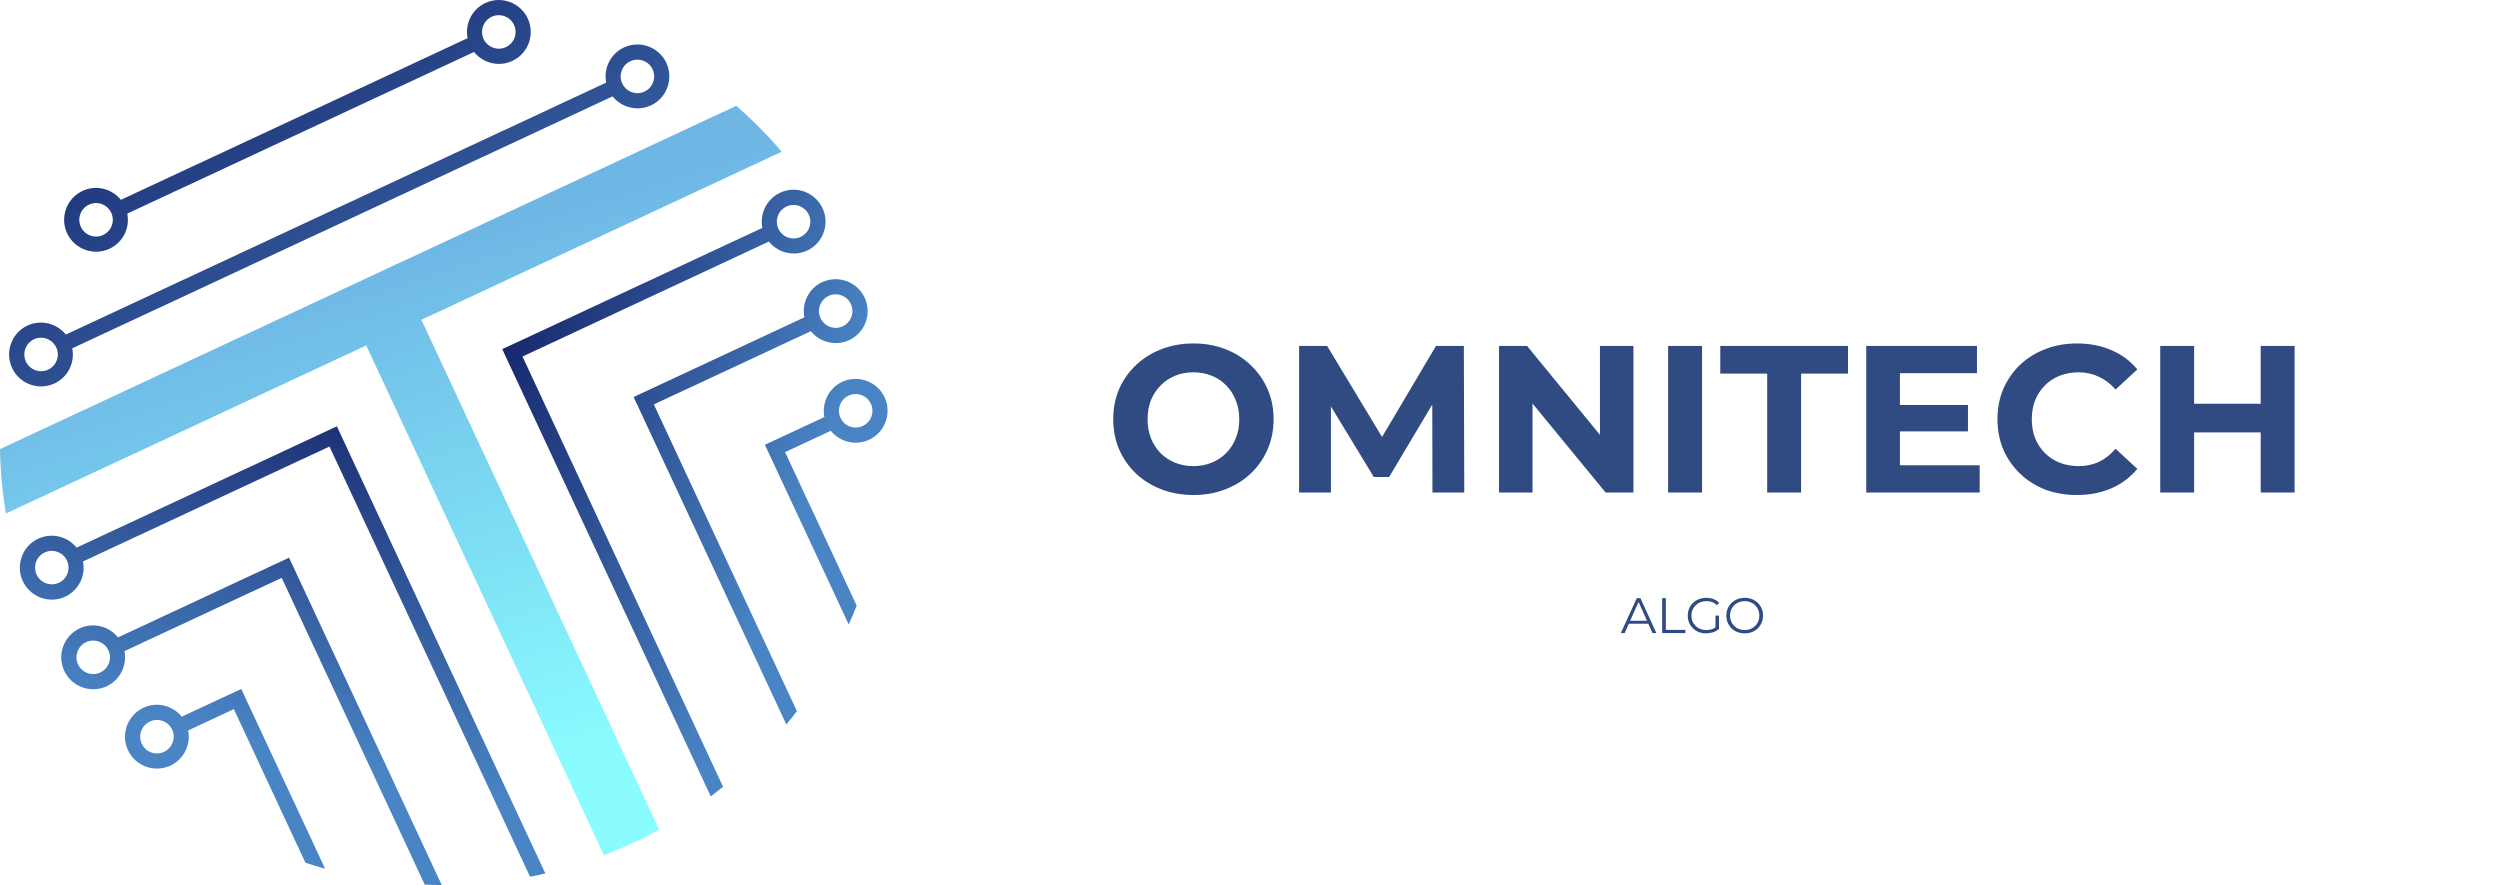 <svg width="161" height="57" viewBox="0 0 161 57" fill="none" xmlns="http://www.w3.org/2000/svg">
<g clip-path="url(#clip0_260_2738)">
<path d="M76.87 31.879C76.124 31.879 75.432 31.758 74.794 31.515C74.165 31.272 73.617 30.931 73.149 30.49C72.691 30.05 72.331 29.533 72.07 28.94C71.819 28.346 71.693 27.699 71.693 26.998C71.693 26.297 71.819 25.65 72.07 25.057C72.331 24.464 72.695 23.947 73.163 23.506C73.63 23.066 74.178 22.724 74.807 22.482C75.437 22.239 76.12 22.118 76.857 22.118C77.603 22.118 78.286 22.239 78.906 22.482C79.535 22.724 80.079 23.066 80.537 23.506C81.005 23.947 81.369 24.464 81.629 25.057C81.89 25.641 82.02 26.288 82.02 26.998C82.02 27.699 81.89 28.351 81.629 28.953C81.369 29.546 81.005 30.063 80.537 30.504C80.079 30.935 79.535 31.272 78.906 31.515C78.286 31.758 77.607 31.879 76.87 31.879ZM76.857 30.018C77.279 30.018 77.666 29.946 78.016 29.802C78.376 29.659 78.69 29.452 78.96 29.182C79.23 28.913 79.436 28.594 79.58 28.225C79.733 27.857 79.809 27.448 79.809 26.998C79.809 26.549 79.733 26.14 79.58 25.771C79.436 25.403 79.23 25.084 78.96 24.814C78.699 24.544 78.389 24.338 78.03 24.194C77.67 24.05 77.279 23.978 76.857 23.978C76.434 23.978 76.043 24.05 75.684 24.194C75.333 24.338 75.023 24.544 74.754 24.814C74.484 25.084 74.273 25.403 74.12 25.771C73.976 26.14 73.904 26.549 73.904 26.998C73.904 27.439 73.976 27.848 74.12 28.225C74.273 28.594 74.479 28.913 74.74 29.182C75.01 29.452 75.324 29.659 75.684 29.802C76.043 29.946 76.434 30.018 76.857 30.018ZM83.662 31.717V22.279H85.468L89.486 28.94H88.529L92.479 22.279H94.272L94.299 31.717H92.25L92.237 25.421H92.614L89.459 30.719H88.475L85.253 25.421H85.711V31.717H83.662ZM96.538 31.717V22.279H98.345L103.913 29.075H103.037V22.279H105.194V31.717H103.401L97.819 24.922H98.695V31.717H96.538ZM107.427 31.717V22.279H109.611V31.717H107.427ZM113.806 31.717V24.059H110.786V22.279H119.01V24.059H115.99V31.717H113.806ZM122.194 26.081H126.737V27.78H122.194V26.081ZM122.355 29.964H127.492V31.717H120.185V22.279H127.317V24.032H122.355V29.964ZM133.746 31.879C133.018 31.879 132.34 31.762 131.711 31.528C131.091 31.286 130.551 30.944 130.093 30.504C129.634 30.063 129.275 29.546 129.014 28.953C128.763 28.36 128.637 27.708 128.637 26.998C128.637 26.288 128.763 25.637 129.014 25.043C129.275 24.45 129.634 23.933 130.093 23.493C130.56 23.052 131.104 22.715 131.724 22.482C132.344 22.239 133.023 22.118 133.76 22.118C134.578 22.118 135.315 22.262 135.971 22.549C136.636 22.828 137.193 23.241 137.643 23.79L136.241 25.084C135.917 24.715 135.558 24.441 135.162 24.261C134.767 24.073 134.335 23.978 133.868 23.978C133.427 23.978 133.023 24.05 132.654 24.194C132.286 24.338 131.967 24.544 131.697 24.814C131.428 25.084 131.216 25.403 131.064 25.771C130.92 26.14 130.848 26.549 130.848 26.998C130.848 27.448 130.92 27.857 131.064 28.225C131.216 28.594 131.428 28.913 131.697 29.182C131.967 29.452 132.286 29.659 132.654 29.802C133.023 29.946 133.427 30.018 133.868 30.018C134.335 30.018 134.767 29.928 135.162 29.749C135.558 29.56 135.917 29.277 136.241 28.899L137.643 30.194C137.193 30.742 136.636 31.16 135.971 31.447C135.315 31.735 134.573 31.879 133.746 31.879ZM145.589 22.279H147.773V31.717H145.589V22.279ZM141.302 31.717H139.118V22.279H141.302V31.717ZM145.751 27.848H141.14V26.001H145.751V27.848Z" fill="#304B82"/>
<path d="M104.38 40.769L105.408 38.52H105.643L106.671 40.769H106.421L105.476 38.658H105.572L104.628 40.769H104.38ZM104.785 40.168L104.856 39.975H106.164L106.234 40.168H104.785ZM107.043 40.769V38.52H107.281V40.563H108.541V40.769H107.043ZM109.878 40.788C109.707 40.788 109.548 40.76 109.402 40.705C109.259 40.647 109.134 40.566 109.027 40.464C108.922 40.361 108.839 40.24 108.779 40.1C108.721 39.961 108.692 39.809 108.692 39.644C108.692 39.479 108.721 39.327 108.779 39.188C108.839 39.049 108.923 38.928 109.03 38.825C109.137 38.722 109.262 38.643 109.406 38.587C109.551 38.529 109.71 38.5 109.881 38.5C110.053 38.5 110.209 38.527 110.35 38.581C110.494 38.634 110.616 38.715 110.717 38.825L110.569 38.976C110.475 38.882 110.371 38.814 110.257 38.773C110.144 38.733 110.022 38.712 109.891 38.712C109.752 38.712 109.623 38.736 109.505 38.783C109.39 38.828 109.288 38.893 109.2 38.979C109.114 39.063 109.047 39.161 108.998 39.275C108.95 39.386 108.927 39.509 108.927 39.644C108.927 39.777 108.95 39.9 108.998 40.014C109.047 40.127 109.114 40.227 109.2 40.312C109.288 40.396 109.39 40.461 109.505 40.508C109.623 40.553 109.751 40.576 109.888 40.576C110.016 40.576 110.137 40.557 110.251 40.518C110.366 40.48 110.472 40.414 110.569 40.322L110.704 40.502C110.597 40.596 110.471 40.668 110.328 40.717C110.184 40.764 110.034 40.788 109.878 40.788ZM110.476 40.473V39.644H110.704V40.502L110.476 40.473ZM112.36 40.788C112.191 40.788 112.033 40.76 111.888 40.705C111.744 40.647 111.619 40.566 111.512 40.464C111.407 40.359 111.324 40.237 111.264 40.1C111.206 39.961 111.178 39.809 111.178 39.644C111.178 39.479 111.206 39.328 111.264 39.191C111.324 39.052 111.407 38.931 111.512 38.828C111.619 38.723 111.744 38.643 111.888 38.587C112.031 38.529 112.189 38.5 112.36 38.5C112.529 38.5 112.686 38.529 112.829 38.587C112.973 38.643 113.097 38.722 113.202 38.825C113.309 38.928 113.391 39.049 113.449 39.188C113.509 39.327 113.539 39.479 113.539 39.644C113.539 39.809 113.509 39.961 113.449 40.1C113.391 40.24 113.309 40.361 113.202 40.464C113.097 40.566 112.973 40.647 112.829 40.705C112.686 40.76 112.529 40.788 112.36 40.788ZM112.36 40.576C112.495 40.576 112.619 40.553 112.733 40.508C112.848 40.461 112.948 40.396 113.032 40.312C113.117 40.227 113.184 40.128 113.231 40.017C113.278 39.903 113.302 39.779 113.302 39.644C113.302 39.509 113.278 39.386 113.231 39.275C113.184 39.161 113.117 39.063 113.032 38.979C112.948 38.893 112.848 38.828 112.733 38.783C112.619 38.736 112.495 38.712 112.36 38.712C112.225 38.712 112.1 38.736 111.984 38.783C111.868 38.828 111.768 38.893 111.682 38.979C111.598 39.063 111.532 39.161 111.483 39.275C111.436 39.386 111.412 39.509 111.412 39.644C111.412 39.777 111.436 39.9 111.483 40.014C111.532 40.127 111.598 40.227 111.682 40.312C111.768 40.396 111.868 40.461 111.984 40.508C112.1 40.553 112.225 40.576 112.36 40.576Z" fill="#304B82"/>
<path d="M36.125 39.863L42.447 53.423C41.879 53.736 41.298 54.033 40.701 54.312C40.104 54.593 39.499 54.847 38.896 55.083L32.582 41.544L23.585 22.246L0.378 33.069C0.15 31.688 0.021 30.306 0 28.922L47.414 6.815C48.456 7.72 49.438 8.708 50.343 9.771L27.136 20.594L36.125 39.865V39.863Z" fill="url(#paint0_linear_260_2738)"/>
<path d="M28.831 42.76L21.695 27.454L4.932 35.268C4.351 34.55 3.339 34.282 2.463 34.692C1.914 34.947 1.532 35.412 1.368 35.956C1.224 36.427 1.245 36.947 1.47 37.426C1.949 38.454 3.173 38.904 4.201 38.425C4.263 38.398 4.319 38.363 4.378 38.331C5.138 37.881 5.513 37.003 5.345 36.157L21.218 28.756L27.853 42.988L34.135 56.459C34.462 56.398 34.791 56.328 35.12 56.248L28.828 42.757L28.831 42.76ZM3.789 37.533C3.666 37.589 3.537 37.621 3.411 37.63C2.98 37.659 2.554 37.426 2.356 37.008C2.313 36.917 2.287 36.824 2.273 36.727C2.193 36.264 2.431 35.785 2.881 35.578C3.417 35.327 4.059 35.56 4.311 36.098C4.565 36.639 4.33 37.282 3.791 37.533H3.789Z" fill="url(#paint1_linear_260_2738)"/>
<path d="M42.915 4.051C42.436 3.023 41.207 2.579 40.179 3.058C39.308 3.468 38.858 4.413 39.038 5.321L4.241 21.545C3.66 20.824 2.648 20.559 1.772 20.964C0.742 21.443 0.3 22.672 0.779 23.7C1.258 24.729 2.487 25.173 3.51 24.694C4.386 24.289 4.836 23.339 4.654 22.431L39.45 6.207C40.031 6.927 41.044 7.192 41.919 6.788C42.945 6.309 43.392 5.08 42.913 4.051H42.915ZM3.098 23.805C2.562 24.056 1.92 23.823 1.668 23.285C1.414 22.744 1.649 22.102 2.188 21.85C2.723 21.598 3.366 21.831 3.623 22.375C3.874 22.91 3.642 23.553 3.098 23.805ZM41.507 5.899C40.966 6.151 40.323 5.918 40.072 5.374C39.82 4.839 40.053 4.196 40.591 3.944C41.132 3.693 41.775 3.925 42.026 4.464C42.278 5.005 42.045 5.647 41.507 5.899Z" fill="url(#paint2_linear_260_2738)"/>
<path d="M33.988 1.192C33.509 0.163 32.285 -0.287 31.257 0.193C30.381 0.602 29.931 1.553 30.113 2.458L7.784 12.869C7.203 12.151 6.191 11.884 5.315 12.293C4.287 12.773 3.843 14.002 4.322 15.024C4.801 16.053 6.03 16.497 7.053 16.018C7.929 15.614 8.379 14.663 8.196 13.755L30.526 3.347C31.107 4.065 32.119 4.332 32.995 3.923C34.023 3.443 34.467 2.214 33.988 1.192ZM6.638 15.134C6.102 15.386 5.46 15.153 5.208 14.609C4.956 14.074 5.189 13.431 5.728 13.18C6.269 12.925 6.911 13.161 7.163 13.699C7.415 14.24 7.182 14.883 6.638 15.134ZM32.58 3.034C32.044 3.285 31.401 3.053 31.144 2.514C30.892 1.973 31.125 1.331 31.669 1.079C32.205 0.827 32.847 1.06 33.104 1.604C33.356 2.139 33.118 2.782 32.58 3.034Z" fill="url(#paint3_linear_260_2738)"/>
<path d="M22.227 43.657L18.615 35.913L8.413 40.669L7.599 41.046C7.018 40.326 6.006 40.061 5.13 40.465C4.105 40.945 3.658 42.174 4.137 43.202C4.616 44.23 5.845 44.675 6.873 44.195C7.744 43.786 8.194 42.84 8.014 41.933L9.589 41.199L18.141 37.212L21.145 43.657L27.352 56.965C27.717 56.987 28.078 56.997 28.448 56.997L22.227 43.654V43.657ZM6.456 43.309C5.92 43.561 5.278 43.328 5.026 42.789C4.774 42.249 5.007 41.606 5.545 41.354C6.086 41.102 6.729 41.336 6.981 41.879C7.232 42.415 6.999 43.057 6.456 43.309Z" fill="url(#paint4_linear_260_2738)"/>
<path d="M52.973 13.41C52.7 12.821 52.177 12.419 51.591 12.274C51.152 12.17 50.681 12.205 50.241 12.411C49.366 12.821 48.916 13.766 49.098 14.676L32.344 22.485L39.45 37.726L45.772 51.286C46.04 51.082 46.308 50.876 46.565 50.664L40.248 37.113L33.648 22.959L49.513 15.557C49.987 16.146 50.75 16.433 51.492 16.291C51.658 16.264 51.821 16.211 51.979 16.138C53.008 15.659 53.452 14.43 52.973 13.407V13.41ZM51.57 15.249L51.564 15.255C51.023 15.507 50.381 15.274 50.129 14.735C49.877 14.194 50.11 13.552 50.654 13.3C50.97 13.15 51.326 13.171 51.618 13.332C51.816 13.437 51.982 13.605 52.084 13.825C52.335 14.36 52.102 15 51.57 15.249Z" fill="url(#paint5_linear_260_2738)"/>
<path d="M55.683 19.167C55.203 18.139 53.974 17.694 52.946 18.174C52.071 18.578 51.626 19.528 51.803 20.436L50.686 20.956L40.805 25.567L44.351 33.169L50.638 46.653C50.871 46.372 51.101 46.091 51.321 45.797L45.041 32.338L42.107 26.043L50.343 22.203L52.218 21.328C52.799 22.045 53.814 22.313 54.687 21.904C55.715 21.424 56.165 20.201 55.685 19.172L55.683 19.167ZM54.272 21.015C53.736 21.266 53.093 21.028 52.842 20.49C52.59 19.954 52.823 19.311 53.361 19.054C53.902 18.803 54.545 19.041 54.796 19.579C55.048 20.115 54.815 20.757 54.272 21.015Z" fill="url(#paint6_linear_260_2738)"/>
<path d="M56.971 25.591C56.491 24.562 55.262 24.113 54.234 24.592C53.358 25.002 52.914 25.952 53.091 26.857L49.259 28.643L54.657 40.214C54.836 39.817 55.013 39.413 55.171 39.003L50.56 29.117L53.503 27.744C54.084 28.461 55.099 28.729 55.972 28.319C57 27.84 57.444 26.611 56.971 25.588V25.591ZM55.559 27.433C55.024 27.685 54.381 27.452 54.13 26.913C53.878 26.373 54.111 25.73 54.649 25.478C55.19 25.227 55.833 25.459 56.084 26.003C56.336 26.539 56.103 27.181 55.559 27.433Z" fill="url(#paint7_linear_260_2738)"/>
<path d="M15.536 44.369L11.704 46.155C11.123 45.438 10.111 45.17 9.235 45.58C8.207 46.059 7.762 47.288 8.242 48.311C8.721 49.339 9.95 49.784 10.973 49.304C11.849 48.9 12.298 47.949 12.116 47.042L15.059 45.668L19.67 55.559C20.088 55.701 20.511 55.824 20.934 55.942L15.536 44.367V44.369ZM10.561 48.421C10.025 48.672 9.382 48.439 9.131 47.896C8.879 47.36 9.112 46.718 9.65 46.466C10.191 46.212 10.834 46.447 11.085 46.985C11.337 47.521 11.104 48.169 10.561 48.421Z" fill="url(#paint8_linear_260_2738)"/>
</g>
<defs>
<linearGradient id="paint0_linear_260_2738" x1="34.159" y1="49.615" x2="23.968" y2="16.955" gradientUnits="userSpaceOnUse">
<stop stop-color="#8AFCFF"/>
<stop offset="1" stop-color="#6EB7E5"/>
</linearGradient>
<linearGradient id="paint1_linear_260_2738" x1="23.51" y1="24.798" x2="17.761" y2="48.054" gradientUnits="userSpaceOnUse">
<stop stop-color="#17266B"/>
<stop offset="1" stop-color="#4984C4"/>
</linearGradient>
<linearGradient id="paint2_linear_260_2738" x1="11.811" y1="-3.382" x2="34.687" y2="35.959" gradientUnits="userSpaceOnUse">
<stop stop-color="#17266B"/>
<stop offset="1" stop-color="#4984C4"/>
</linearGradient>
<linearGradient id="paint3_linear_260_2738" x1="12.312" y1="-3.66" x2="35.169" y2="35.653" gradientUnits="userSpaceOnUse">
<stop stop-color="#17266B"/>
<stop offset="1" stop-color="#4984C4"/>
</linearGradient>
<linearGradient id="paint4_linear_260_2738" x1="22.38" y1="24.522" x2="16.634" y2="47.775" gradientUnits="userSpaceOnUse">
<stop stop-color="#17266B"/>
<stop offset="1" stop-color="#4984C4"/>
</linearGradient>
<linearGradient id="paint5_linear_260_2738" x1="30.938" y1="25.146" x2="51.58" y2="32.855" gradientUnits="userSpaceOnUse">
<stop stop-color="#17266B"/>
<stop offset="1" stop-color="#4984C4"/>
</linearGradient>
<linearGradient id="paint6_linear_260_2738" x1="31.219" y1="24.402" x2="51.859" y2="32.111" gradientUnits="userSpaceOnUse">
<stop stop-color="#17266B"/>
<stop offset="1" stop-color="#4984C4"/>
</linearGradient>
<linearGradient id="paint7_linear_260_2738" x1="31.546" y1="23.526" x2="52.185" y2="31.233" gradientUnits="userSpaceOnUse">
<stop stop-color="#17266B"/>
<stop offset="1" stop-color="#4984C4"/>
</linearGradient>
<linearGradient id="paint8_linear_260_2738" x1="21.247" y1="24.233" x2="15.498" y2="47.494" gradientUnits="userSpaceOnUse">
<stop stop-color="#17266B"/>
<stop offset="1" stop-color="#4984C4"/>
</linearGradient>
<clipPath id="clip0_260_2738">
<rect width="160.327" height="57" fill="white"/>
</clipPath>
</defs>
</svg>
